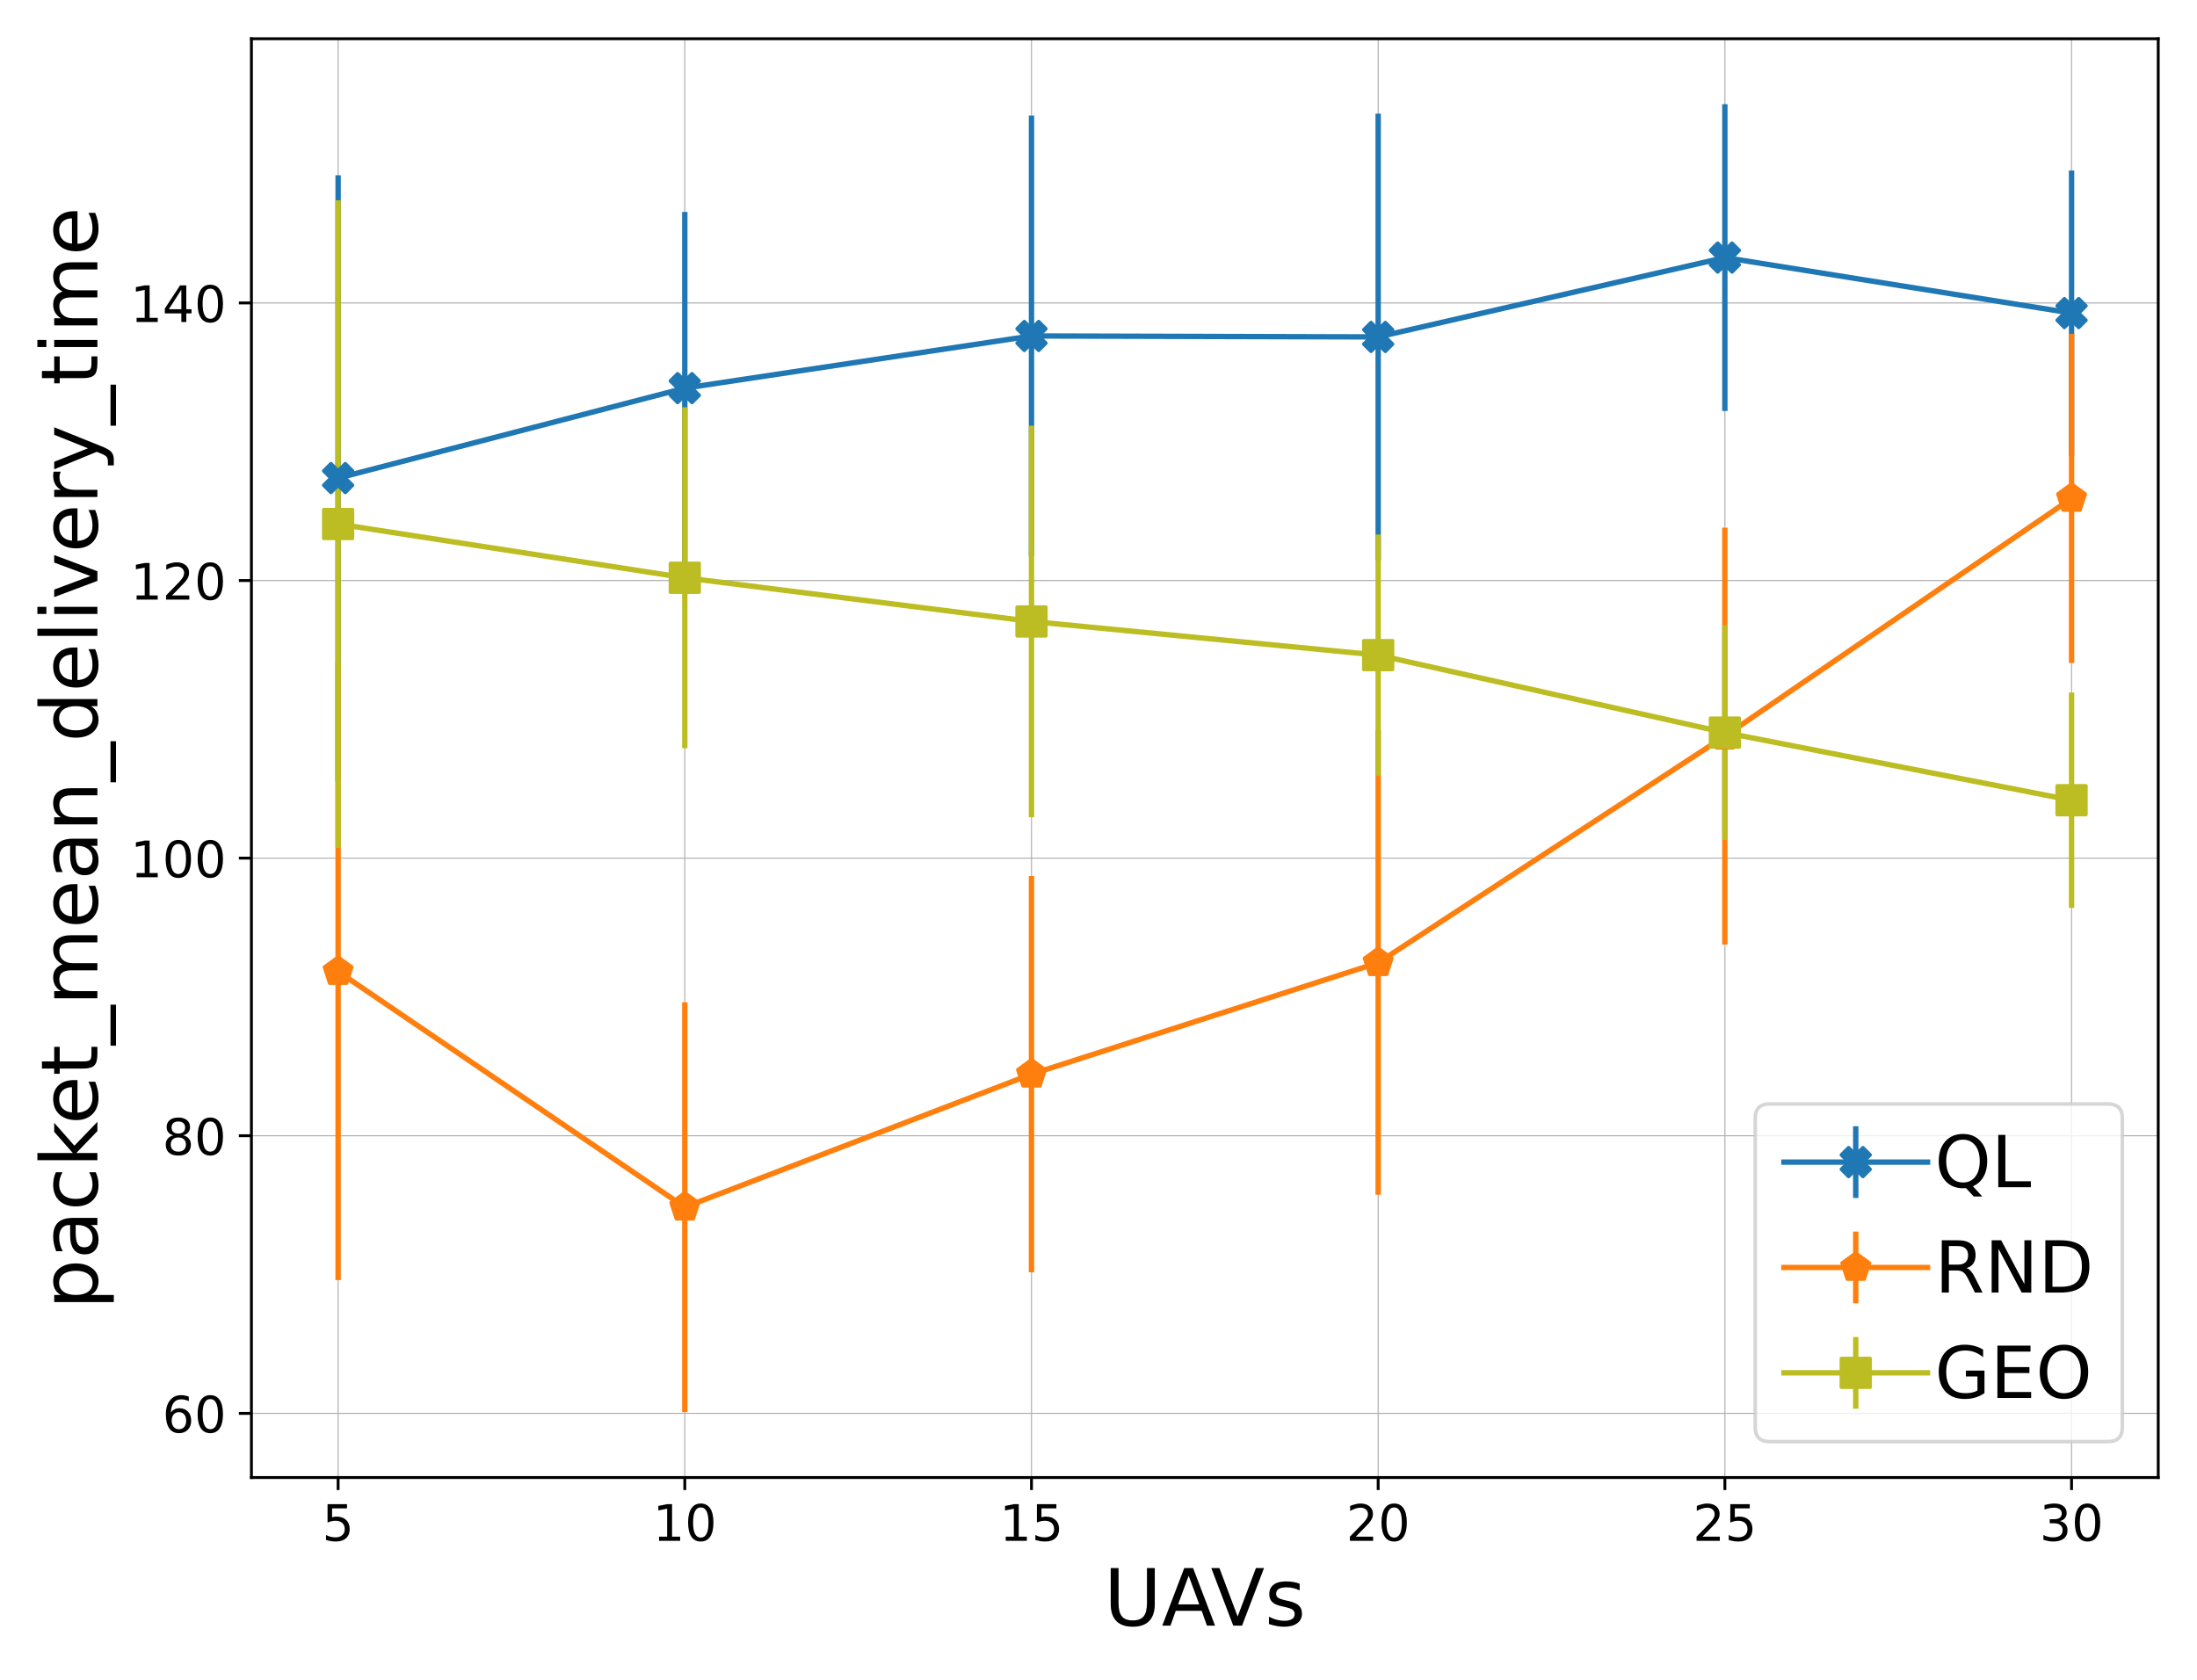 <svg xmlns="http://www.w3.org/2000/svg" xmlns:xlink="http://www.w3.org/1999/xlink" width="816" height="624" version="1.1" viewBox="0 0 612 468"><defs><style type="text/css">*{stroke-linecap:butt;stroke-linejoin:round}</style></defs><g id="figure_1"><g id="patch_1"><path d="M 0 468 L 612 468 L 612 0 L 0 0 z" style="fill:#fff"/></g><g id="axes_1"><g id="patch_2"><path d="M 70.04 411.64 L 601.2 411.64 L 601.2 10.8 L 70.04 10.8 z" style="fill:#fff"/></g><g id="matplotlib.axis_1"><g id="xtick_1"><g id="line2d_1"><path d="M 94.184 411.64 L 94.184 10.8" clip-path="url(#pecba5f978e)" style="fill:none;stroke:#b0b0b0;stroke-linecap:square;stroke-width:.3"/></g><g id="line2d_2"><defs><path id="m96dfac2f33" d="M 0 0 L 0 3.5" style="stroke:#000;stroke-width:.8"/></defs><g><use style="stroke:#000;stroke-width:.8" x="94.184" y="411.64" xlink:href="#m96dfac2f33"/></g></g><g id="text_1"><defs><path id="DejaVuSans-53" d="M 10.797 72.906 L 49.516 72.906 L 49.516 64.594 L 19.828 64.594 L 19.828 46.734 Q 21.969 47.469 24.109 47.828 Q 26.266 48.188 28.422 48.188 Q 40.625 48.188 47.75 41.5 Q 54.891 34.812 54.891 23.391 Q 54.891 11.625 47.562 5.094 Q 40.234 -1.422 26.906 -1.422 Q 22.312 -1.422 17.547 -0.641 Q 12.797 0.141 7.719 1.703 L 7.719 11.625 Q 12.109 9.234 16.797 8.062 Q 21.484 6.891 26.703 6.891 Q 35.156 6.891 40.078 11.328 Q 45.016 15.766 45.016 23.391 Q 45.016 31 40.078 35.438 Q 35.156 39.891 26.703 39.891 Q 22.75 39.891 18.812 39.016 Q 14.891 38.141 10.797 36.281 z"/></defs><g transform="translate(89.73 429.278)scale(0.14 -0.14)"><use xlink:href="#DejaVuSans-53"/></g></g></g><g id="xtick_2"><g id="line2d_3"><path d="M 190.758 411.64 L 190.758 10.8" clip-path="url(#pecba5f978e)" style="fill:none;stroke:#b0b0b0;stroke-linecap:square;stroke-width:.3"/></g><g id="line2d_4"><g><use style="stroke:#000;stroke-width:.8" x="190.758" y="411.64" xlink:href="#m96dfac2f33"/></g></g><g id="text_2"><defs><path id="DejaVuSans-49" d="M 12.406 8.297 L 28.516 8.297 L 28.516 63.922 L 10.984 60.406 L 10.984 69.391 L 28.422 72.906 L 38.281 72.906 L 38.281 8.297 L 54.391 8.297 L 54.391 0 L 12.406 0 z"/><path id="DejaVuSans-48" d="M 31.781 66.406 Q 24.172 66.406 20.328 58.906 Q 16.5 51.422 16.5 36.375 Q 16.5 21.391 20.328 13.891 Q 24.172 6.391 31.781 6.391 Q 39.453 6.391 43.281 13.891 Q 47.125 21.391 47.125 36.375 Q 47.125 51.422 43.281 58.906 Q 39.453 66.406 31.781 66.406 z M 31.781 74.219 Q 44.047 74.219 50.516 64.516 Q 56.984 54.828 56.984 36.375 Q 56.984 17.969 50.516 8.266 Q 44.047 -1.422 31.781 -1.422 Q 19.531 -1.422 13.062 8.266 Q 6.594 17.969 6.594 36.375 Q 6.594 54.828 13.062 64.516 Q 19.531 74.219 31.781 74.219 z"/></defs><g transform="translate(181.851 429.278)scale(0.14 -0.14)"><use xlink:href="#DejaVuSans-49"/><use x="63.623" xlink:href="#DejaVuSans-48"/></g></g></g><g id="xtick_3"><g id="line2d_5"><path d="M 287.333 411.64 L 287.333 10.8" clip-path="url(#pecba5f978e)" style="fill:none;stroke:#b0b0b0;stroke-linecap:square;stroke-width:.3"/></g><g id="line2d_6"><g><use style="stroke:#000;stroke-width:.8" x="287.333" y="411.64" xlink:href="#m96dfac2f33"/></g></g><g id="text_3"><g transform="translate(278.425 429.278)scale(0.14 -0.14)"><use xlink:href="#DejaVuSans-49"/><use x="63.623" xlink:href="#DejaVuSans-53"/></g></g></g><g id="xtick_4"><g id="line2d_7"><path d="M 383.907 411.64 L 383.907 10.8" clip-path="url(#pecba5f978e)" style="fill:none;stroke:#b0b0b0;stroke-linecap:square;stroke-width:.3"/></g><g id="line2d_8"><g><use style="stroke:#000;stroke-width:.8" x="383.907" y="411.64" xlink:href="#m96dfac2f33"/></g></g><g id="text_4"><defs><path id="DejaVuSans-50" d="M 19.188 8.297 L 53.609 8.297 L 53.609 0 L 7.328 0 L 7.328 8.297 Q 12.938 14.109 22.625 23.891 Q 32.328 33.688 34.812 36.531 Q 39.547 41.844 41.422 45.531 Q 43.312 49.219 43.312 52.781 Q 43.312 58.594 39.234 62.25 Q 35.156 65.922 28.609 65.922 Q 23.969 65.922 18.812 64.312 Q 13.672 62.703 7.812 59.422 L 7.812 69.391 Q 13.766 71.781 18.938 73 Q 24.125 74.219 28.422 74.219 Q 39.75 74.219 46.484 68.547 Q 53.219 62.891 53.219 53.422 Q 53.219 48.922 51.531 44.891 Q 49.859 40.875 45.406 35.406 Q 44.188 33.984 37.641 27.219 Q 31.109 20.453 19.188 8.297 z"/></defs><g transform="translate(375 429.278)scale(0.14 -0.14)"><use xlink:href="#DejaVuSans-50"/><use x="63.623" xlink:href="#DejaVuSans-48"/></g></g></g><g id="xtick_5"><g id="line2d_9"><path d="M 480.482 411.64 L 480.482 10.8" clip-path="url(#pecba5f978e)" style="fill:none;stroke:#b0b0b0;stroke-linecap:square;stroke-width:.3"/></g><g id="line2d_10"><g><use style="stroke:#000;stroke-width:.8" x="480.482" y="411.64" xlink:href="#m96dfac2f33"/></g></g><g id="text_5"><g transform="translate(471.574 429.278)scale(0.14 -0.14)"><use xlink:href="#DejaVuSans-50"/><use x="63.623" xlink:href="#DejaVuSans-53"/></g></g></g><g id="xtick_6"><g id="line2d_11"><path d="M 577.056 411.64 L 577.056 10.8" clip-path="url(#pecba5f978e)" style="fill:none;stroke:#b0b0b0;stroke-linecap:square;stroke-width:.3"/></g><g id="line2d_12"><g><use style="stroke:#000;stroke-width:.8" x="577.056" y="411.64" xlink:href="#m96dfac2f33"/></g></g><g id="text_6"><defs><path id="DejaVuSans-51" d="M 40.578 39.312 Q 47.656 37.797 51.625 33 Q 55.609 28.219 55.609 21.188 Q 55.609 10.406 48.188 4.484 Q 40.766 -1.422 27.094 -1.422 Q 22.516 -1.422 17.656 -0.516 Q 12.797 0.391 7.625 2.203 L 7.625 11.719 Q 11.719 9.328 16.594 8.109 Q 21.484 6.891 26.812 6.891 Q 36.078 6.891 40.938 10.547 Q 45.797 14.203 45.797 21.188 Q 45.797 27.641 41.281 31.266 Q 36.766 34.906 28.719 34.906 L 20.219 34.906 L 20.219 43.016 L 29.109 43.016 Q 36.375 43.016 40.234 45.922 Q 44.094 48.828 44.094 54.297 Q 44.094 59.906 40.109 62.906 Q 36.141 65.922 28.719 65.922 Q 24.656 65.922 20.016 65.031 Q 15.375 64.156 9.812 62.312 L 9.812 71.094 Q 15.438 72.656 20.344 73.438 Q 25.25 74.219 29.594 74.219 Q 40.828 74.219 47.359 69.109 Q 53.906 64.016 53.906 55.328 Q 53.906 49.266 50.438 45.094 Q 46.969 40.922 40.578 39.312 z"/></defs><g transform="translate(568.149 429.278)scale(0.14 -0.14)"><use xlink:href="#DejaVuSans-51"/><use x="63.623" xlink:href="#DejaVuSans-48"/></g></g></g><g id="text_7"><defs><path id="DejaVuSans-85" d="M 8.688 72.906 L 18.609 72.906 L 18.609 28.609 Q 18.609 16.891 22.844 11.734 Q 27.094 6.594 36.625 6.594 Q 46.094 6.594 50.344 11.734 Q 54.594 16.891 54.594 28.609 L 54.594 72.906 L 64.5 72.906 L 64.5 27.391 Q 64.5 13.141 57.438 5.859 Q 50.391 -1.422 36.625 -1.422 Q 22.797 -1.422 15.734 5.859 Q 8.688 13.141 8.688 27.391 z"/><path id="DejaVuSans-65" d="M 34.188 63.188 L 20.797 26.906 L 47.609 26.906 z M 28.609 72.906 L 39.797 72.906 L 67.578 0 L 57.328 0 L 50.688 18.703 L 17.828 18.703 L 11.188 0 L 0.781 0 z"/><path id="DejaVuSans-86" d="M 28.609 0 L 0.781 72.906 L 11.078 72.906 L 34.188 11.531 L 57.328 72.906 L 67.578 72.906 L 39.797 0 z"/><path id="DejaVuSans-115" d="M 44.281 53.078 L 44.281 44.578 Q 40.484 46.531 36.375 47.5 Q 32.281 48.484 27.875 48.484 Q 21.188 48.484 17.844 46.438 Q 14.5 44.391 14.5 40.281 Q 14.5 37.156 16.891 35.375 Q 19.281 33.594 26.516 31.984 L 29.594 31.297 Q 39.156 29.25 43.188 25.516 Q 47.219 21.781 47.219 15.094 Q 47.219 7.469 41.188 3.016 Q 35.156 -1.422 24.609 -1.422 Q 20.219 -1.422 15.453 -0.562 Q 10.688 0.297 5.422 2 L 5.422 11.281 Q 10.406 8.688 15.234 7.391 Q 20.062 6.109 24.812 6.109 Q 31.156 6.109 34.562 8.281 Q 37.984 10.453 37.984 14.406 Q 37.984 18.062 35.516 20.016 Q 33.062 21.969 24.703 23.781 L 21.578 24.516 Q 13.234 26.266 9.516 29.906 Q 5.812 33.547 5.812 39.891 Q 5.812 47.609 11.281 51.797 Q 16.75 56 26.812 56 Q 31.781 56 36.172 55.266 Q 40.578 54.547 44.281 53.078 z"/></defs><g transform="translate(307.491 452.906)scale(0.22 -0.22)"><use xlink:href="#DejaVuSans-85"/><use x="73.193" xlink:href="#DejaVuSans-65"/><use x="135.227" xlink:href="#DejaVuSans-86"/><use x="203.635" xlink:href="#DejaVuSans-115"/></g></g></g><g id="matplotlib.axis_2"><g id="ytick_1"><g id="line2d_13"><path d="M 70.04 393.771 L 601.2 393.771" clip-path="url(#pecba5f978e)" style="fill:none;stroke:#b0b0b0;stroke-linecap:square;stroke-width:.3"/></g><g id="line2d_14"><defs><path id="m100fb9df7c" d="M 0 0 L -3.5 0" style="stroke:#000;stroke-width:.8"/></defs><g><use style="stroke:#000;stroke-width:.8" x="70.04" y="393.771" xlink:href="#m100fb9df7c"/></g></g><g id="text_8"><defs><path id="DejaVuSans-54" d="M 33.016 40.375 Q 26.375 40.375 22.484 35.828 Q 18.609 31.297 18.609 23.391 Q 18.609 15.531 22.484 10.953 Q 26.375 6.391 33.016 6.391 Q 39.656 6.391 43.531 10.953 Q 47.406 15.531 47.406 23.391 Q 47.406 31.297 43.531 35.828 Q 39.656 40.375 33.016 40.375 z M 52.594 71.297 L 52.594 62.312 Q 48.875 64.062 45.094 64.984 Q 41.312 65.922 37.594 65.922 Q 27.828 65.922 22.672 59.328 Q 17.531 52.734 16.797 39.406 Q 19.672 43.656 24.016 45.922 Q 28.375 48.188 33.594 48.188 Q 44.578 48.188 50.953 41.516 Q 57.328 34.859 57.328 23.391 Q 57.328 12.156 50.688 5.359 Q 44.047 -1.422 33.016 -1.422 Q 20.359 -1.422 13.672 8.266 Q 6.984 17.969 6.984 36.375 Q 6.984 53.656 15.188 63.938 Q 23.391 74.219 37.203 74.219 Q 40.922 74.219 44.703 73.484 Q 48.484 72.75 52.594 71.297 z"/></defs><g transform="translate(45.225 399.09)scale(0.14 -0.14)"><use xlink:href="#DejaVuSans-54"/><use x="63.623" xlink:href="#DejaVuSans-48"/></g></g></g><g id="ytick_2"><g id="line2d_15"><path d="M 70.04 316.427 L 601.2 316.427" clip-path="url(#pecba5f978e)" style="fill:none;stroke:#b0b0b0;stroke-linecap:square;stroke-width:.3"/></g><g id="line2d_16"><g><use style="stroke:#000;stroke-width:.8" x="70.04" y="316.427" xlink:href="#m100fb9df7c"/></g></g><g id="text_9"><defs><path id="DejaVuSans-56" d="M 31.781 34.625 Q 24.75 34.625 20.719 30.859 Q 16.703 27.094 16.703 20.516 Q 16.703 13.922 20.719 10.156 Q 24.75 6.391 31.781 6.391 Q 38.812 6.391 42.859 10.172 Q 46.922 13.969 46.922 20.516 Q 46.922 27.094 42.891 30.859 Q 38.875 34.625 31.781 34.625 z M 21.922 38.812 Q 15.578 40.375 12.031 44.719 Q 8.5 49.078 8.5 55.328 Q 8.5 64.062 14.719 69.141 Q 20.953 74.219 31.781 74.219 Q 42.672 74.219 48.875 69.141 Q 55.078 64.062 55.078 55.328 Q 55.078 49.078 51.531 44.719 Q 48 40.375 41.703 38.812 Q 48.828 37.156 52.797 32.312 Q 56.781 27.484 56.781 20.516 Q 56.781 9.906 50.312 4.234 Q 43.844 -1.422 31.781 -1.422 Q 19.734 -1.422 13.25 4.234 Q 6.781 9.906 6.781 20.516 Q 6.781 27.484 10.781 32.312 Q 14.797 37.156 21.922 38.812 z M 18.312 54.391 Q 18.312 48.734 21.844 45.562 Q 25.391 42.391 31.781 42.391 Q 38.141 42.391 41.719 45.562 Q 45.312 48.734 45.312 54.391 Q 45.312 60.062 41.719 63.234 Q 38.141 66.406 31.781 66.406 Q 25.391 66.406 21.844 63.234 Q 18.312 60.062 18.312 54.391 z"/></defs><g transform="translate(45.225 321.746)scale(0.14 -0.14)"><use xlink:href="#DejaVuSans-56"/><use x="63.623" xlink:href="#DejaVuSans-48"/></g></g></g><g id="ytick_3"><g id="line2d_17"><path d="M 70.04 239.084 L 601.2 239.084" clip-path="url(#pecba5f978e)" style="fill:none;stroke:#b0b0b0;stroke-linecap:square;stroke-width:.3"/></g><g id="line2d_18"><g><use style="stroke:#000;stroke-width:.8" x="70.04" y="239.084" xlink:href="#m100fb9df7c"/></g></g><g id="text_10"><g transform="translate(36.318 244.403)scale(0.14 -0.14)"><use xlink:href="#DejaVuSans-49"/><use x="63.623" xlink:href="#DejaVuSans-48"/><use x="127.246" xlink:href="#DejaVuSans-48"/></g></g></g><g id="ytick_4"><g id="line2d_19"><path d="M 70.04 161.74 L 601.2 161.74" clip-path="url(#pecba5f978e)" style="fill:none;stroke:#b0b0b0;stroke-linecap:square;stroke-width:.3"/></g><g id="line2d_20"><g><use style="stroke:#000;stroke-width:.8" x="70.04" y="161.74" xlink:href="#m100fb9df7c"/></g></g><g id="text_11"><g transform="translate(36.318 167.059)scale(0.14 -0.14)"><use xlink:href="#DejaVuSans-49"/><use x="63.623" xlink:href="#DejaVuSans-50"/><use x="127.246" xlink:href="#DejaVuSans-48"/></g></g></g><g id="ytick_5"><g id="line2d_21"><path d="M 70.04 84.397 L 601.2 84.397" clip-path="url(#pecba5f978e)" style="fill:none;stroke:#b0b0b0;stroke-linecap:square;stroke-width:.3"/></g><g id="line2d_22"><g><use style="stroke:#000;stroke-width:.8" x="70.04" y="84.397" xlink:href="#m100fb9df7c"/></g></g><g id="text_12"><defs><path id="DejaVuSans-52" d="M 37.797 64.312 L 12.891 25.391 L 37.797 25.391 z M 35.203 72.906 L 47.609 72.906 L 47.609 25.391 L 58.016 25.391 L 58.016 17.188 L 47.609 17.188 L 47.609 0 L 37.797 0 L 37.797 17.188 L 4.891 17.188 L 4.891 26.703 z"/></defs><g transform="translate(36.318 89.716)scale(0.14 -0.14)"><use xlink:href="#DejaVuSans-49"/><use x="63.623" xlink:href="#DejaVuSans-52"/><use x="127.246" xlink:href="#DejaVuSans-48"/></g></g></g><g id="text_13"><defs><path id="DejaVuSans-112" d="M 18.109 8.203 L 18.109 -20.797 L 9.078 -20.797 L 9.078 54.688 L 18.109 54.688 L 18.109 46.391 Q 20.953 51.266 25.266 53.625 Q 29.594 56 35.594 56 Q 45.562 56 51.781 48.094 Q 58.016 40.188 58.016 27.297 Q 58.016 14.406 51.781 6.484 Q 45.562 -1.422 35.594 -1.422 Q 29.594 -1.422 25.266 0.953 Q 20.953 3.328 18.109 8.203 z M 48.688 27.297 Q 48.688 37.203 44.609 42.844 Q 40.531 48.484 33.406 48.484 Q 26.266 48.484 22.188 42.844 Q 18.109 37.203 18.109 27.297 Q 18.109 17.391 22.188 11.75 Q 26.266 6.109 33.406 6.109 Q 40.531 6.109 44.609 11.75 Q 48.688 17.391 48.688 27.297 z"/><path id="DejaVuSans-97" d="M 34.281 27.484 Q 23.391 27.484 19.188 25 Q 14.984 22.516 14.984 16.5 Q 14.984 11.719 18.141 8.906 Q 21.297 6.109 26.703 6.109 Q 34.188 6.109 38.703 11.406 Q 43.219 16.703 43.219 25.484 L 43.219 27.484 z M 52.203 31.203 L 52.203 0 L 43.219 0 L 43.219 8.297 Q 40.141 3.328 35.547 0.953 Q 30.953 -1.422 24.312 -1.422 Q 15.922 -1.422 10.953 3.297 Q 6 8.016 6 15.922 Q 6 25.141 12.172 29.828 Q 18.359 34.516 30.609 34.516 L 43.219 34.516 L 43.219 35.406 Q 43.219 41.609 39.141 45 Q 35.062 48.391 27.688 48.391 Q 23 48.391 18.547 47.266 Q 14.109 46.141 10.016 43.891 L 10.016 52.203 Q 14.938 54.109 19.578 55.047 Q 24.219 56 28.609 56 Q 40.484 56 46.344 49.844 Q 52.203 43.703 52.203 31.203 z"/><path id="DejaVuSans-99" d="M 48.781 52.594 L 48.781 44.188 Q 44.969 46.297 41.141 47.344 Q 37.312 48.391 33.406 48.391 Q 24.656 48.391 19.812 42.844 Q 14.984 37.312 14.984 27.297 Q 14.984 17.281 19.812 11.734 Q 24.656 6.203 33.406 6.203 Q 37.312 6.203 41.141 7.25 Q 44.969 8.297 48.781 10.406 L 48.781 2.094 Q 45.016 0.344 40.984 -0.531 Q 36.969 -1.422 32.422 -1.422 Q 20.062 -1.422 12.781 6.344 Q 5.516 14.109 5.516 27.297 Q 5.516 40.672 12.859 48.328 Q 20.219 56 33.016 56 Q 37.156 56 41.109 55.141 Q 45.062 54.297 48.781 52.594 z"/><path id="DejaVuSans-107" d="M 9.078 75.984 L 18.109 75.984 L 18.109 31.109 L 44.922 54.688 L 56.391 54.688 L 27.391 29.109 L 57.625 0 L 45.906 0 L 18.109 26.703 L 18.109 0 L 9.078 0 z"/><path id="DejaVuSans-101" d="M 56.203 29.594 L 56.203 25.203 L 14.891 25.203 Q 15.484 15.922 20.484 11.062 Q 25.484 6.203 34.422 6.203 Q 39.594 6.203 44.453 7.469 Q 49.312 8.734 54.109 11.281 L 54.109 2.781 Q 49.266 0.734 44.188 -0.344 Q 39.109 -1.422 33.891 -1.422 Q 20.797 -1.422 13.156 6.188 Q 5.516 13.812 5.516 26.812 Q 5.516 40.234 12.766 48.109 Q 20.016 56 32.328 56 Q 43.359 56 49.781 48.891 Q 56.203 41.797 56.203 29.594 z M 47.219 32.234 Q 47.125 39.594 43.094 43.984 Q 39.062 48.391 32.422 48.391 Q 24.906 48.391 20.391 44.141 Q 15.875 39.891 15.188 32.172 z"/><path id="DejaVuSans-116" d="M 18.312 70.219 L 18.312 54.688 L 36.812 54.688 L 36.812 47.703 L 18.312 47.703 L 18.312 18.016 Q 18.312 11.328 20.141 9.422 Q 21.969 7.516 27.594 7.516 L 36.812 7.516 L 36.812 0 L 27.594 0 Q 17.188 0 13.234 3.875 Q 9.281 7.766 9.281 18.016 L 9.281 47.703 L 2.688 47.703 L 2.688 54.688 L 9.281 54.688 L 9.281 70.219 z"/><path id="DejaVuSans-95" d="M 50.984 -16.609 L 50.984 -23.578 L -0.984 -23.578 L -0.984 -16.609 z"/><path id="DejaVuSans-109" d="M 52 44.188 Q 55.375 50.25 60.062 53.125 Q 64.75 56 71.094 56 Q 79.641 56 84.281 50.016 Q 88.922 44.047 88.922 33.016 L 88.922 0 L 79.891 0 L 79.891 32.719 Q 79.891 40.578 77.094 44.375 Q 74.312 48.188 68.609 48.188 Q 61.625 48.188 57.562 43.547 Q 53.516 38.922 53.516 30.906 L 53.516 0 L 44.484 0 L 44.484 32.719 Q 44.484 40.625 41.703 44.406 Q 38.922 48.188 33.109 48.188 Q 26.219 48.188 22.156 43.531 Q 18.109 38.875 18.109 30.906 L 18.109 0 L 9.078 0 L 9.078 54.688 L 18.109 54.688 L 18.109 46.188 Q 21.188 51.219 25.484 53.609 Q 29.781 56 35.688 56 Q 41.656 56 45.828 52.969 Q 50 49.953 52 44.188 z"/><path id="DejaVuSans-110" d="M 54.891 33.016 L 54.891 0 L 45.906 0 L 45.906 32.719 Q 45.906 40.484 42.875 44.328 Q 39.844 48.188 33.797 48.188 Q 26.516 48.188 22.312 43.547 Q 18.109 38.922 18.109 30.906 L 18.109 0 L 9.078 0 L 9.078 54.688 L 18.109 54.688 L 18.109 46.188 Q 21.344 51.125 25.703 53.562 Q 30.078 56 35.797 56 Q 45.219 56 50.047 50.172 Q 54.891 44.344 54.891 33.016 z"/><path id="DejaVuSans-100" d="M 45.406 46.391 L 45.406 75.984 L 54.391 75.984 L 54.391 0 L 45.406 0 L 45.406 8.203 Q 42.578 3.328 38.25 0.953 Q 33.938 -1.422 27.875 -1.422 Q 17.969 -1.422 11.734 6.484 Q 5.516 14.406 5.516 27.297 Q 5.516 40.188 11.734 48.094 Q 17.969 56 27.875 56 Q 33.938 56 38.25 53.625 Q 42.578 51.266 45.406 46.391 z M 14.797 27.297 Q 14.797 17.391 18.875 11.75 Q 22.953 6.109 30.078 6.109 Q 37.203 6.109 41.297 11.75 Q 45.406 17.391 45.406 27.297 Q 45.406 37.203 41.297 42.844 Q 37.203 48.484 30.078 48.484 Q 22.953 48.484 18.875 42.844 Q 14.797 37.203 14.797 27.297 z"/><path id="DejaVuSans-108" d="M 9.422 75.984 L 18.406 75.984 L 18.406 0 L 9.422 0 z"/><path id="DejaVuSans-105" d="M 9.422 54.688 L 18.406 54.688 L 18.406 0 L 9.422 0 z M 9.422 75.984 L 18.406 75.984 L 18.406 64.594 L 9.422 64.594 z"/><path id="DejaVuSans-118" d="M 2.984 54.688 L 12.5 54.688 L 29.594 8.797 L 46.688 54.688 L 56.203 54.688 L 35.688 0 L 23.484 0 z"/><path id="DejaVuSans-114" d="M 41.109 46.297 Q 39.594 47.172 37.812 47.578 Q 36.031 48 33.891 48 Q 26.266 48 22.188 43.047 Q 18.109 38.094 18.109 28.812 L 18.109 0 L 9.078 0 L 9.078 54.688 L 18.109 54.688 L 18.109 46.188 Q 20.953 51.172 25.484 53.578 Q 30.031 56 36.531 56 Q 37.453 56 38.578 55.875 Q 39.703 55.766 41.062 55.516 z"/><path id="DejaVuSans-121" d="M 32.172 -5.078 Q 28.375 -14.844 24.75 -17.812 Q 21.141 -20.797 15.094 -20.797 L 7.906 -20.797 L 7.906 -13.281 L 13.188 -13.281 Q 16.891 -13.281 18.938 -11.516 Q 21 -9.766 23.484 -3.219 L 25.094 0.875 L 2.984 54.688 L 12.5 54.688 L 29.594 11.922 L 46.688 54.688 L 56.203 54.688 z"/></defs><g transform="translate(27.13 364.766)rotate(-90)scale(0.22 -0.22)"><use xlink:href="#DejaVuSans-112"/><use x="63.477" xlink:href="#DejaVuSans-97"/><use x="124.756" xlink:href="#DejaVuSans-99"/><use x="179.736" xlink:href="#DejaVuSans-107"/><use x="234.021" xlink:href="#DejaVuSans-101"/><use x="295.545" xlink:href="#DejaVuSans-116"/><use x="334.754" xlink:href="#DejaVuSans-95"/><use x="384.754" xlink:href="#DejaVuSans-109"/><use x="482.166" xlink:href="#DejaVuSans-101"/><use x="543.689" xlink:href="#DejaVuSans-97"/><use x="604.969" xlink:href="#DejaVuSans-110"/><use x="668.348" xlink:href="#DejaVuSans-95"/><use x="718.348" xlink:href="#DejaVuSans-100"/><use x="781.824" xlink:href="#DejaVuSans-101"/><use x="843.348" xlink:href="#DejaVuSans-108"/><use x="871.131" xlink:href="#DejaVuSans-105"/><use x="898.914" xlink:href="#DejaVuSans-118"/><use x="958.094" xlink:href="#DejaVuSans-101"/><use x="1019.617" xlink:href="#DejaVuSans-114"/><use x="1060.73" xlink:href="#DejaVuSans-121"/><use x="1119.91" xlink:href="#DejaVuSans-95"/><use x="1169.91" xlink:href="#DejaVuSans-116"/><use x="1209.119" xlink:href="#DejaVuSans-105"/><use x="1236.902" xlink:href="#DejaVuSans-109"/><use x="1334.314" xlink:href="#DejaVuSans-101"/></g></g></g><g id="LineCollection_1"><path d="M 94.184 217.56 L 94.184 48.831" clip-path="url(#pecba5f978e)" style="fill:none;stroke:#1f77b4;stroke-width:1.5"/><path d="M 190.758 157.228 L 190.758 59.043" clip-path="url(#pecba5f978e)" style="fill:none;stroke:#1f77b4;stroke-width:1.5"/><path d="M 287.333 154.99 L 287.333 32.205" clip-path="url(#pecba5f978e)" style="fill:none;stroke:#1f77b4;stroke-width:1.5"/><path d="M 383.907 156.085 L 383.907 31.656" clip-path="url(#pecba5f978e)" style="fill:none;stroke:#1f77b4;stroke-width:1.5"/><path d="M 480.482 114.501 L 480.482 29.02" clip-path="url(#pecba5f978e)" style="fill:none;stroke:#1f77b4;stroke-width:1.5"/><path d="M 577.056 126.931 L 577.056 47.513" clip-path="url(#pecba5f978e)" style="fill:none;stroke:#1f77b4;stroke-width:1.5"/></g><g id="LineCollection_2"><path d="M 94.184 356.64 L 94.184 184.7" clip-path="url(#pecba5f978e)" style="fill:none;stroke:#ff7f0e;stroke-width:1.5"/><path d="M 190.758 393.42 L 190.758 279.23" clip-path="url(#pecba5f978e)" style="fill:none;stroke:#ff7f0e;stroke-width:1.5"/><path d="M 287.333 354.472 L 287.333 244.066" clip-path="url(#pecba5f978e)" style="fill:none;stroke:#ff7f0e;stroke-width:1.5"/><path d="M 383.907 332.869 L 383.907 203.568" clip-path="url(#pecba5f978e)" style="fill:none;stroke:#ff7f0e;stroke-width:1.5"/><path d="M 480.482 263.164 L 480.482 147.016" clip-path="url(#pecba5f978e)" style="fill:none;stroke:#ff7f0e;stroke-width:1.5"/><path d="M 577.056 184.708 L 577.056 92.999" clip-path="url(#pecba5f978e)" style="fill:none;stroke:#ff7f0e;stroke-width:1.5"/></g><g id="LineCollection_3"><path d="M 94.184 236.207 L 94.184 55.793" clip-path="url(#pecba5f978e)" style="fill:none;stroke:#bcbd22;stroke-width:1.5"/><path d="M 190.758 208.456 L 190.758 113.476" clip-path="url(#pecba5f978e)" style="fill:none;stroke:#bcbd22;stroke-width:1.5"/><path d="M 287.333 227.69 L 287.333 118.592" clip-path="url(#pecba5f978e)" style="fill:none;stroke:#bcbd22;stroke-width:1.5"/><path d="M 383.907 216.124 L 383.907 148.923" clip-path="url(#pecba5f978e)" style="fill:none;stroke:#bcbd22;stroke-width:1.5"/><path d="M 480.482 234 L 480.482 174.204" clip-path="url(#pecba5f978e)" style="fill:none;stroke:#bcbd22;stroke-width:1.5"/><path d="M 577.056 252.945 L 577.056 192.945" clip-path="url(#pecba5f978e)" style="fill:none;stroke:#bcbd22;stroke-width:1.5"/></g><g id="line2d_23"><path d="M 94.184 133.196 L 190.758 108.135 L 287.333 93.598 L 383.907 93.871 L 480.482 71.761 L 577.056 87.222" clip-path="url(#pecba5f978e)" style="fill:none;stroke:#1f77b4;stroke-linecap:square;stroke-width:1.5"/><defs><path id="me7ac6499c2" d="M -2 4 L 0 2 L 2 4 L 4 2 L 2 0 L 4 -2 L 2 -4 L 0 -2 L -2 -4 L -4 -2 L -2 0 L -4 2 z" style="stroke:#1f77b4;stroke-linejoin:miter"/></defs><g clip-path="url(#pecba5f978e)"><use style="fill:#1f77b4;stroke:#1f77b4;stroke-linejoin:miter" x="94.184" y="133.196" xlink:href="#me7ac6499c2"/><use style="fill:#1f77b4;stroke:#1f77b4;stroke-linejoin:miter" x="190.758" y="108.135" xlink:href="#me7ac6499c2"/><use style="fill:#1f77b4;stroke:#1f77b4;stroke-linejoin:miter" x="287.333" y="93.598" xlink:href="#me7ac6499c2"/><use style="fill:#1f77b4;stroke:#1f77b4;stroke-linejoin:miter" x="383.907" y="93.871" xlink:href="#me7ac6499c2"/><use style="fill:#1f77b4;stroke:#1f77b4;stroke-linejoin:miter" x="480.482" y="71.761" xlink:href="#me7ac6499c2"/><use style="fill:#1f77b4;stroke:#1f77b4;stroke-linejoin:miter" x="577.056" y="87.222" xlink:href="#me7ac6499c2"/></g></g><g id="line2d_24"><path d="M 94.184 270.67 L 190.758 336.325 L 287.333 299.269 L 383.907 268.219 L 480.482 205.09 L 577.056 138.854" clip-path="url(#pecba5f978e)" style="fill:none;stroke:#ff7f0e;stroke-linecap:square;stroke-width:1.5"/><defs><path id="m869463e6a3" d="M 0 -4 L -3.804 -1.236 L -2.351 3.236 L 2.351 3.236 L 3.804 -1.236 z" style="stroke:#ff7f0e;stroke-linejoin:miter"/></defs><g clip-path="url(#pecba5f978e)"><use style="fill:#ff7f0e;stroke:#ff7f0e;stroke-linejoin:miter" x="94.184" y="270.67" xlink:href="#m869463e6a3"/><use style="fill:#ff7f0e;stroke:#ff7f0e;stroke-linejoin:miter" x="190.758" y="336.325" xlink:href="#m869463e6a3"/><use style="fill:#ff7f0e;stroke:#ff7f0e;stroke-linejoin:miter" x="287.333" y="299.269" xlink:href="#m869463e6a3"/><use style="fill:#ff7f0e;stroke:#ff7f0e;stroke-linejoin:miter" x="383.907" y="268.219" xlink:href="#m869463e6a3"/><use style="fill:#ff7f0e;stroke:#ff7f0e;stroke-linejoin:miter" x="480.482" y="205.09" xlink:href="#m869463e6a3"/><use style="fill:#ff7f0e;stroke:#ff7f0e;stroke-linejoin:miter" x="577.056" y="138.854" xlink:href="#m869463e6a3"/></g></g><g id="line2d_25"><path d="M 94.184 146 L 190.758 160.966 L 287.333 173.141 L 383.907 182.524 L 480.482 204.102 L 577.056 222.945" clip-path="url(#pecba5f978e)" style="fill:none;stroke:#bcbd22;stroke-linecap:square;stroke-width:1.5"/><defs><path id="m6c7d3d99aa" d="M -4 4 L 4 4 L 4 -4 L -4 -4 z" style="stroke:#bcbd22;stroke-linejoin:miter"/></defs><g clip-path="url(#pecba5f978e)"><use style="fill:#bcbd22;stroke:#bcbd22;stroke-linejoin:miter" x="94.184" y="146" xlink:href="#m6c7d3d99aa"/><use style="fill:#bcbd22;stroke:#bcbd22;stroke-linejoin:miter" x="190.758" y="160.966" xlink:href="#m6c7d3d99aa"/><use style="fill:#bcbd22;stroke:#bcbd22;stroke-linejoin:miter" x="287.333" y="173.141" xlink:href="#m6c7d3d99aa"/><use style="fill:#bcbd22;stroke:#bcbd22;stroke-linejoin:miter" x="383.907" y="182.524" xlink:href="#m6c7d3d99aa"/><use style="fill:#bcbd22;stroke:#bcbd22;stroke-linejoin:miter" x="480.482" y="204.102" xlink:href="#m6c7d3d99aa"/><use style="fill:#bcbd22;stroke:#bcbd22;stroke-linejoin:miter" x="577.056" y="222.945" xlink:href="#m6c7d3d99aa"/></g></g><g id="patch_3"><path d="M 70.04 411.64 L 70.04 10.8" style="fill:none;stroke:#000;stroke-linecap:square;stroke-linejoin:miter;stroke-width:.8"/></g><g id="patch_4"><path d="M 601.2 411.64 L 601.2 10.8" style="fill:none;stroke:#000;stroke-linecap:square;stroke-linejoin:miter;stroke-width:.8"/></g><g id="patch_5"><path d="M 70.04 411.64 L 601.2 411.64" style="fill:none;stroke:#000;stroke-linecap:square;stroke-linejoin:miter;stroke-width:.8"/></g><g id="patch_6"><path d="M 70.04 10.8 L 601.2 10.8" style="fill:none;stroke:#000;stroke-linecap:square;stroke-linejoin:miter;stroke-width:.8"/></g><g id="legend_1"><g id="patch_7"><path d="M 492.941 401.64 L 587.2 401.64 Q 591.2 401.64 591.2 397.64 L 591.2 311.571 Q 591.2 307.571 587.2 307.571 L 492.941 307.571 Q 488.941 307.571 488.941 311.571 L 488.941 397.64 Q 488.941 401.64 492.941 401.64 z" style="fill:#fff;opacity:.8;stroke:#ccc;stroke-linejoin:miter"/></g><g id="LineCollection_4"><path d="M 516.941 333.768 L 516.941 313.768" style="fill:none;stroke:#1f77b4;stroke-width:1.5"/></g><g id="line2d_26"><path d="M 496.941 323.768 L 536.941 323.768" style="fill:none;stroke:#1f77b4;stroke-linecap:square;stroke-width:1.5"/></g><g id="line2d_27"><g><use style="fill:#1f77b4;stroke:#1f77b4;stroke-linejoin:miter" x="516.941" y="323.768" xlink:href="#me7ac6499c2"/></g></g><g id="text_14"><defs><path id="DejaVuSans-81" d="M 39.406 66.219 Q 28.656 66.219 22.328 58.203 Q 16.016 50.203 16.016 36.375 Q 16.016 22.609 22.328 14.594 Q 28.656 6.594 39.406 6.594 Q 50.141 6.594 56.422 14.594 Q 62.703 22.609 62.703 36.375 Q 62.703 50.203 56.422 58.203 Q 50.141 66.219 39.406 66.219 z M 53.219 1.312 L 66.219 -12.891 L 54.297 -12.891 L 43.5 -1.219 Q 41.891 -1.312 41.031 -1.359 Q 40.188 -1.422 39.406 -1.422 Q 24.031 -1.422 14.812 8.859 Q 5.609 19.141 5.609 36.375 Q 5.609 53.656 14.812 63.938 Q 24.031 74.219 39.406 74.219 Q 54.734 74.219 63.906 63.938 Q 73.094 53.656 73.094 36.375 Q 73.094 23.688 67.984 14.641 Q 62.891 5.609 53.219 1.312 z"/><path id="DejaVuSans-76" d="M 9.812 72.906 L 19.672 72.906 L 19.672 8.297 L 55.172 8.297 L 55.172 0 L 9.812 0 z"/></defs><g transform="translate(538.941 330.768)scale(0.2 -0.2)"><use xlink:href="#DejaVuSans-81"/><use x="78.711" xlink:href="#DejaVuSans-76"/></g></g><g id="LineCollection_5"><path d="M 516.941 363.124 L 516.941 343.124" style="fill:none;stroke:#ff7f0e;stroke-width:1.5"/></g><g id="line2d_28"><path d="M 496.941 353.124 L 536.941 353.124" style="fill:none;stroke:#ff7f0e;stroke-linecap:square;stroke-width:1.5"/></g><g id="line2d_29"><g><use style="fill:#ff7f0e;stroke:#ff7f0e;stroke-linejoin:miter" x="516.941" y="353.124" xlink:href="#m869463e6a3"/></g></g><g id="text_15"><defs><path id="DejaVuSans-82" d="M 44.391 34.188 Q 47.562 33.109 50.562 29.594 Q 53.562 26.078 56.594 19.922 L 66.609 0 L 56 0 L 46.688 18.703 Q 43.062 26.031 39.672 28.422 Q 36.281 30.812 30.422 30.812 L 19.672 30.812 L 19.672 0 L 9.812 0 L 9.812 72.906 L 32.078 72.906 Q 44.578 72.906 50.734 67.672 Q 56.891 62.453 56.891 51.906 Q 56.891 45.016 53.688 40.469 Q 50.484 35.938 44.391 34.188 z M 19.672 64.797 L 19.672 38.922 L 32.078 38.922 Q 39.203 38.922 42.844 42.219 Q 46.484 45.516 46.484 51.906 Q 46.484 58.297 42.844 61.547 Q 39.203 64.797 32.078 64.797 z"/><path id="DejaVuSans-78" d="M 9.812 72.906 L 23.094 72.906 L 55.422 11.922 L 55.422 72.906 L 64.984 72.906 L 64.984 0 L 51.703 0 L 19.391 60.984 L 19.391 0 L 9.812 0 z"/><path id="DejaVuSans-68" d="M 19.672 64.797 L 19.672 8.109 L 31.594 8.109 Q 46.688 8.109 53.688 14.938 Q 60.688 21.781 60.688 36.531 Q 60.688 51.172 53.688 57.984 Q 46.688 64.797 31.594 64.797 z M 9.812 72.906 L 30.078 72.906 Q 51.266 72.906 61.172 64.094 Q 71.094 55.281 71.094 36.531 Q 71.094 17.672 61.125 8.828 Q 51.172 0 30.078 0 L 9.812 0 z"/></defs><g transform="translate(538.941 360.124)scale(0.2 -0.2)"><use xlink:href="#DejaVuSans-82"/><use x="69.482" xlink:href="#DejaVuSans-78"/><use x="144.287" xlink:href="#DejaVuSans-68"/></g></g><g id="LineCollection_6"><path d="M 516.941 392.481 L 516.941 372.481" style="fill:none;stroke:#bcbd22;stroke-width:1.5"/></g><g id="line2d_30"><path d="M 496.941 382.481 L 536.941 382.481" style="fill:none;stroke:#bcbd22;stroke-linecap:square;stroke-width:1.5"/></g><g id="line2d_31"><g><use style="fill:#bcbd22;stroke:#bcbd22;stroke-linejoin:miter" x="516.941" y="382.481" xlink:href="#m6c7d3d99aa"/></g></g><g id="text_16"><defs><path id="DejaVuSans-71" d="M 59.516 10.406 L 59.516 29.984 L 43.406 29.984 L 43.406 38.094 L 69.281 38.094 L 69.281 6.781 Q 63.578 2.734 56.688 0.656 Q 49.812 -1.422 42 -1.422 Q 24.906 -1.422 15.25 8.562 Q 5.609 18.562 5.609 36.375 Q 5.609 54.25 15.25 64.234 Q 24.906 74.219 42 74.219 Q 49.125 74.219 55.547 72.453 Q 61.969 70.703 67.391 67.281 L 67.391 56.781 Q 61.922 61.422 55.766 63.766 Q 49.609 66.109 42.828 66.109 Q 29.438 66.109 22.719 58.641 Q 16.016 51.172 16.016 36.375 Q 16.016 21.625 22.719 14.156 Q 29.438 6.688 42.828 6.688 Q 48.047 6.688 52.141 7.594 Q 56.25 8.5 59.516 10.406 z"/><path id="DejaVuSans-69" d="M 9.812 72.906 L 55.906 72.906 L 55.906 64.594 L 19.672 64.594 L 19.672 43.016 L 54.391 43.016 L 54.391 34.719 L 19.672 34.719 L 19.672 8.297 L 56.781 8.297 L 56.781 0 L 9.812 0 z"/><path id="DejaVuSans-79" d="M 39.406 66.219 Q 28.656 66.219 22.328 58.203 Q 16.016 50.203 16.016 36.375 Q 16.016 22.609 22.328 14.594 Q 28.656 6.594 39.406 6.594 Q 50.141 6.594 56.422 14.594 Q 62.703 22.609 62.703 36.375 Q 62.703 50.203 56.422 58.203 Q 50.141 66.219 39.406 66.219 z M 39.406 74.219 Q 54.734 74.219 63.906 63.938 Q 73.094 53.656 73.094 36.375 Q 73.094 19.141 63.906 8.859 Q 54.734 -1.422 39.406 -1.422 Q 24.031 -1.422 14.812 8.828 Q 5.609 19.094 5.609 36.375 Q 5.609 53.656 14.812 63.938 Q 24.031 74.219 39.406 74.219 z"/></defs><g transform="translate(538.941 389.481)scale(0.2 -0.2)"><use xlink:href="#DejaVuSans-71"/><use x="77.49" xlink:href="#DejaVuSans-69"/><use x="140.674" xlink:href="#DejaVuSans-79"/></g></g></g></g></g><defs><clipPath id="pecba5f978e"><rect width="531.16" height="400.84" x="70.04" y="10.8"/></clipPath></defs></svg>